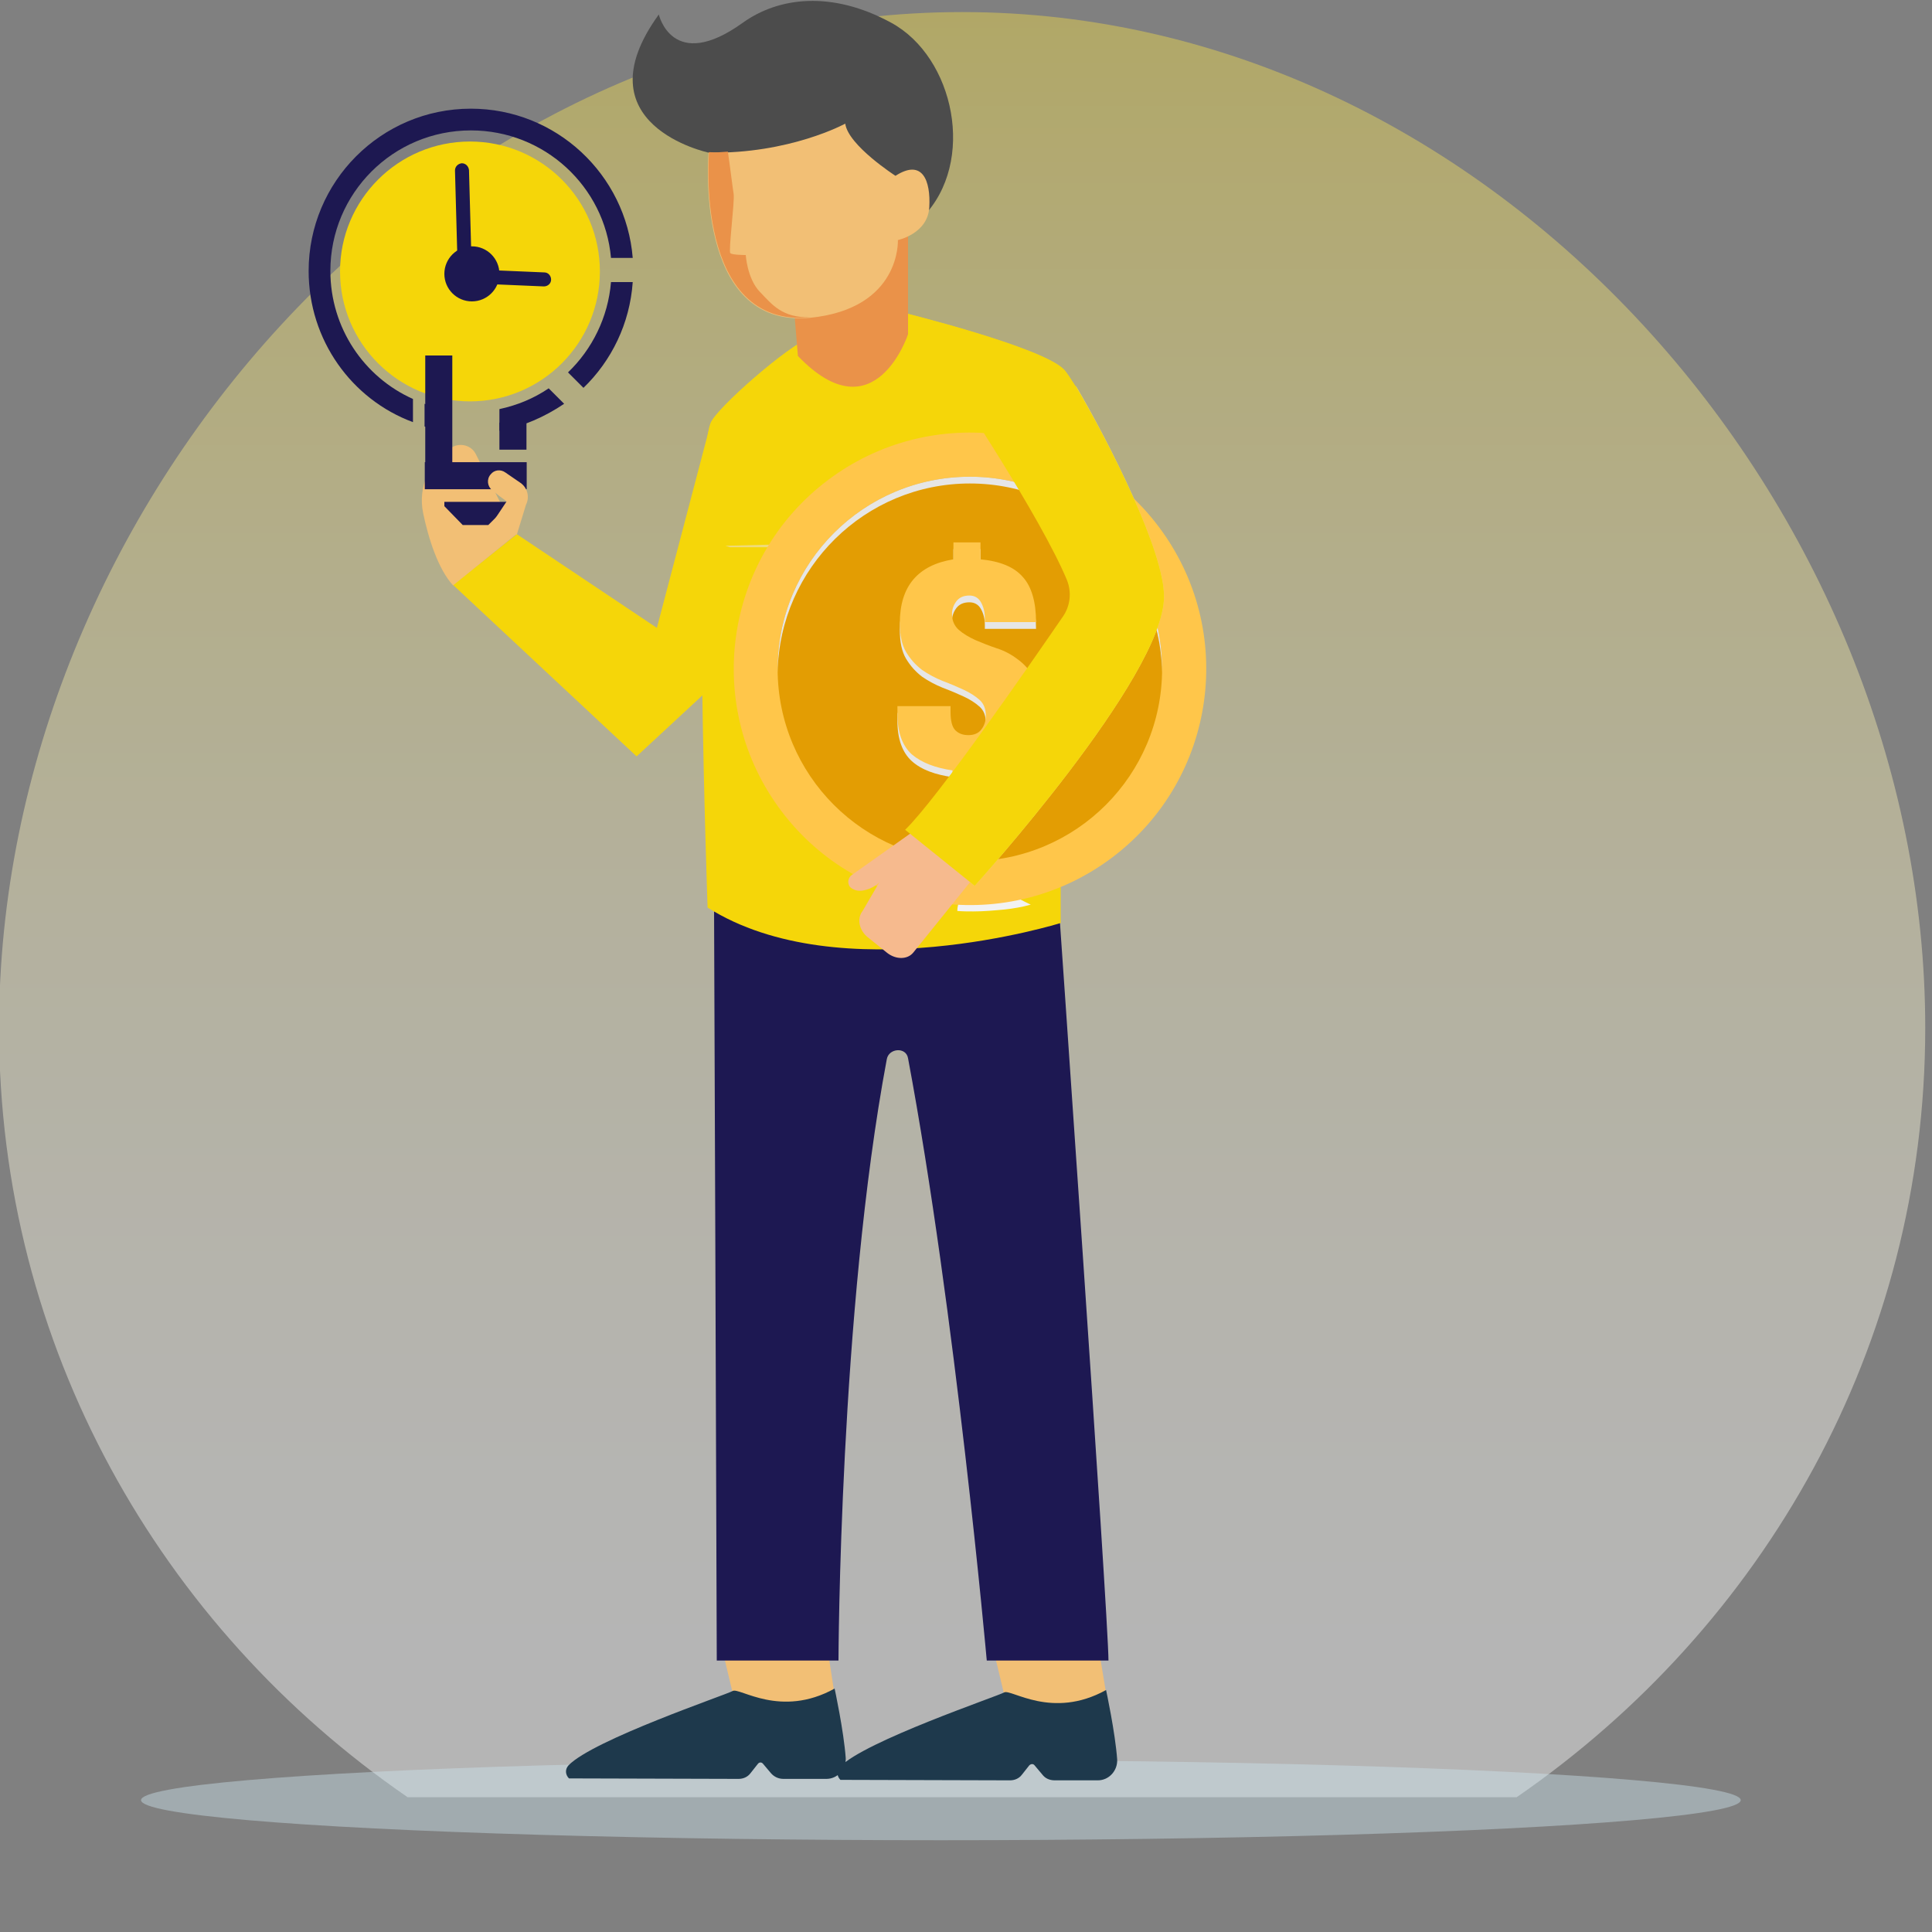 <?xml version="1.0" encoding="utf-8"?>
<!-- Generator: Adobe Illustrator 22.1.0, SVG Export Plug-In . SVG Version: 6.00 Build 0)  -->
<svg version="1.1" id="Layer_1" xmlns="http://www.w3.org/2000/svg" xmlns:xlink="http://www.w3.org/1999/xlink" x="0px" y="0px"
	 viewBox="0 0 400 400" style="enable-background:new 0 0 400 400;" xml:space="preserve">
<rect x="0" y="0" width="400" height="400" fill="#808080" stroke="none"/>
<style type="text/css">
	.st0{opacity:0.42;fill:url(#SVGID_1_);}
	.st1{opacity:0.43;fill:#CEE5ED;}
	.st2{fill:#F2BF75;}
	.st3{fill:#1E394C;}
	.st4{fill:#F5D609;}
	.st5{fill:#1D1852;}
	.st6{fill:#EA9249;}
	.st7{fill:#4C4C4C;}
	.st8{fill:#EFDB78;}
	.st9{fill:#1D1851;}
	.st10{fill:#F2F2F2;}
	.st11{fill:#FFC64A;}
	.st12{fill:#E39D03;}
	.st13{fill:#E6E6E6;}
	.st14{fill:#F6BA8E;}
</style>
<g>
	<linearGradient id="SVGID_1_" gradientUnits="userSpaceOnUse" x1="199.171" y1="343.816" x2="199.171" y2="-66.66">
		<stop  offset="0" style="stop-color:#FFFFFF"/>
		<stop  offset="9.162324e-02" style="stop-color:#FFFEF8"/>
		<stop  offset="0.222" style="stop-color:#FEFBE6"/>
		<stop  offset="0.376" style="stop-color:#FCF5C7"/>
		<stop  offset="0.548" style="stop-color:#FAEE9C"/>
		<stop  offset="0.735" style="stop-color:#F7E465"/>
		<stop  offset="0.932" style="stop-color:#F4D823"/>
		<stop  offset="1" style="stop-color:#F3D40A"/>
	</linearGradient>
	<path class="st0" d="M84.4,372.1H314c51.2-35.3,84.6-93.4,84.6-159.3c0-107.6-89.3-210.3-199.4-210.3C89,2.5-0.2,105.2-0.2,212.8
		C-0.2,278.7,33.2,336.9,84.4,372.1z"/>
	<ellipse class="st1" cx="194.8" cy="372.7" rx="165.6" ry="8.3"/>
	<g>
		<polygon class="st2" points="171.4,341.8 172.6,349.6 166.8,357.3 151.6,350.1 149.9,343 168.6,339.9 		"/>
		<path class="st3" d="M159.6,367.1l-1.6-1.9c-0.3-0.4-0.8-0.4-1.1,0l-1.5,1.9c-0.6,0.8-1.5,1.2-2.5,1.2l-35.1-0.1
			c-0.7-0.7-0.9-1.8-0.1-2.7c5.1-5.3,32.6-14.6,34-15.4c1.4-0.8,9.9,5.7,21.1-0.5c0,0,1.9,8.8,2.3,14.4c0.1,2.3-1.7,4.3-4,4.3
			l-8.9,0C161.1,368.3,160.2,367.8,159.6,367.1z"/>
	</g>
	<g>
		<polygon class="st2" points="227.6,342.1 228.9,349.9 223,357.6 207.8,350.4 206.1,343.3 224.9,340.2 		"/>
		<path class="st3" d="M215.8,367.4l-1.6-1.9c-0.3-0.4-0.8-0.3-1.1,0l-1.5,1.9c-0.6,0.8-1.5,1.2-2.5,1.2l-35.1-0.1
			c-0.7-0.7-0.9-1.8-0.1-2.7c5.1-5.3,32.6-14.6,34-15.4c1.4-0.8,9.9,5.7,21.1-0.5c0,0,1.9,8.8,2.3,14.4c0.1,2.3-1.7,4.3-4,4.3
			l-8.9,0C217.3,368.6,216.4,368.2,215.8,367.4z"/>
	</g>
	<polygon class="st4" points="146.7,89.3 136,130 107,110.6 93.8,121.1 131.8,156.6 159.1,131.3 	"/>
	<path class="st2" d="M106.9,110.6L98.5,94c-0.9-1.8-3.2-2.4-4.9-1.4l0,0c-4.7,2.8-7.1,8.2-6,13.6c1.1,5.3,3.1,11.6,6.2,15
		L106.9,110.6z"/>
	<path class="st5" d="M229.5,343.9c0-9.1-10.6-160.8-10.6-160.8s-21.4-20.8-33-18.6c-11.6-2.2-38.1,13.2-38.1,13.2
		s0.6,157,0.6,166.1h25.2c0,0,0.2-72.3,10-124.5c0.4-2.3,4-2.6,4.4-0.2c9.8,52.2,16.3,124.7,16.3,124.7H229.5z"/>
	<path class="st4" d="M186.4,64.6c0,0,29.7,7.3,33.8,12c4.1,4.7,19.6,34.3,19.3,44.3c-0.3,11.7-20.3,36.6-19.9,35.1v35.1
		c0,0-45.6,14.2-73.1-3.2c0,0-3.2-90.2,0.6-100.3c1.2-3.1,16.1-16.1,20.6-17.7S186.4,64.6,186.4,64.6z"/>
	<path class="st4" d="M239.6,120.9c-0.3,10.4-16.2,31.3-19.4,34.7c0,0,0,0,0,0c-0.3,0.3-0.5,0.4-0.5,0.4l-10,9l-12.1-10.9
		c0,0,22.3-15.9,19.2-36.3c-2.2-14.4-17.1-40.1-17.1-40.1c-5.1-2.9-10.1-8.2-14-12.9c0.5-0.1,0.8-0.2,0.8-0.2s29.7,7.3,33.9,12
		C224.4,81.4,239.8,111,239.6,120.9z"/>
	<path class="st6" d="M188,48.1v21.1c0,0-6.9,21.1-22.8,4.5l-1.4-16.8L188,48.1z"/>
	<path class="st7" d="M146.7,31.6c0,0-26.9-5.7-10.3-28.6c0,0,2.8,12.2,17.4,1.7c7.4-5.3,18.4-6.7,30.7,0
		c13.1,7.1,17.7,28.9,6.5,40.3l-22-4.4L146.7,31.6z"/>
	<path class="st2" d="M146.7,31.6c0,0-3.2,36.5,21,34.2c18.9-1.9,18.2-16.1,18.2-16.1s6.2-1.3,6.5-6.8c0.3-5.5-1.4-10.1-7-6.5
		c0,0-9.8-6.3-10.4-10.8C175,25.6,163.5,31.9,146.7,31.6z"/>
	<path class="st8" d="M217.2,113l-0.8,0.3h-65.3l-0.9-0.3l61.4-1.6c0,0-8-22.1-6.7-21.5C206.1,90.6,217.2,113,217.2,113z"/>
	<path class="st6" d="M157.3,60.4c-2.6-2.7-2.9-7.6-2.9-7.6s-2.9,0-3.2-0.4c-0.4-0.4,0.9-10.5,0.7-12.2c-0.2-1.2-0.8-6.1-1.2-8.8
		c-1.6,0.1-2.2,0.2-3.9,0.1c0,0-3.2,36.5,21,34.2C161.9,65.8,159.9,63.1,157.3,60.4z"/>
	<g>
		<circle class="st4" cx="97.3" cy="56.2" r="26.9"/>
		<g>
			<g>
				
					<rect x="87.9" y="73.6" transform="matrix(-1 -1.224647e-16 1.224647e-16 -1 181.544 174.7)" class="st9" width="5.6" height="27.5"/>
				
					<rect x="95.7" y="87.9" transform="matrix(-1.836970e-16 1 -1 -1.836970e-16 196.947 -9.161230e-03)" class="st9" width="5.6" height="21.1"/>
				<rect x="103.4" y="87.5" class="st9" width="5.6" height="5.6"/>
				<path class="st9" d="M117.6,77.1c5-4.8,8.3-11.4,8.9-18.7h4.5c-0.6,8.6-4.4,16.3-10.2,21.9L117.6,77.1z"/>
				<path class="st9" d="M87.9,83.6c1.8,0.6,3.7,1.1,5.6,1.3v4.5c-1.9-0.2-3.8-0.6-5.6-1.1V83.6z"/>
				<path class="st9" d="M63.9,56.1c0-18.5,15-33.6,33.6-33.6c17.6,0,32.1,13.6,33.5,30.9h-4.5c-1.3-14.8-13.8-26.4-29-26.4
					c-16.1,0-29.1,13-29.1,29.1c0,11.8,7,22,17.1,26.5v4.8C72.8,82.7,63.9,70.4,63.9,56.1z"/>
				<path class="st9" d="M103.4,89.2v-4.5c3.7-0.8,7.1-2.2,10.2-4.3l3.2,3.2C112.8,86.3,108.3,88.3,103.4,89.2z"/>
			</g>
			<polygon class="st9" points="92,104.8 92,103.9 105,103.9 105,104.8 101.1,108.7 95.8,108.7 			"/>
		</g>
		<circle class="st9" cx="97.7" cy="56.7" r="5.7"/>
		<g>
			<path class="st9" d="M95.5,58.4c-0.4-0.3-0.7-0.8-0.7-1.3c0-0.8,0.7-1.4,1.5-1.4l16.4,0.7c0.8,0,1.4,0.7,1.4,1.5
				c0,0.8-0.7,1.4-1.5,1.4l-16.4-0.7C95.9,58.6,95.7,58.5,95.5,58.4z"/>
			<path class="st9" d="M95.5,58.4c-0.4-0.2-0.7-0.7-0.7-1.2l-0.6-21.9c0-0.8,0.6-1.4,1.4-1.5c0.8,0,1.4,0.6,1.5,1.4l0.6,21.9
				c0,0.8-0.6,1.4-1.4,1.5C96,58.6,95.8,58.5,95.5,58.4z"/>
		</g>
	</g>
	<path class="st2" d="M107,110.7l1.9-6.2c0.8-1.6,0.3-3.5-1.1-4.5l-3.2-2.2c-1-0.7-2.3-0.5-3,0.4l0,0c-0.9,1-0.7,2.5,0.3,3.3
		l1.5,1.2l1.5,1.1l-3.6,5.4L107,110.7z"/>
	<g>
		<path class="st10" d="M213.4,187.3c-1.9-0.9-3.1-1.6-3.1-1.6l-0.2,0.7l-1.1-0.7l-0.1,0.3c-0.8-0.8-7.1-6.6-10.1,0.1
			c-0.4,0.9-0.6,1.7-0.6,2.5c1.1,0.1,2.2,0.1,3.3,0.1c2.2,0,4.4-0.2,6.5-0.4l0,0v0C209.8,188.1,211.6,187.8,213.4,187.3z"/>
		<g>
			<g>
				
					<ellipse transform="matrix(0.798 -0.603 0.603 0.798 -42.926 149.034)" class="st11" cx="200.8" cy="138.5" rx="48.9" ry="48.9"/>
			</g>
		</g>
		<g>
			<g>
				<path class="st12" d="M161,138.5c0-22,17.8-39.8,39.8-39.8c22,0,39.8,17.8,39.8,39.8c0,22-17.8,39.8-39.8,39.8
					C178.8,178.3,161,160.5,161,138.5z"/>
			</g>
		</g>
		<path class="st13" d="M200.8,100.1c21.7,0,39.4,17.4,39.8,39.1c0-0.2,0-0.5,0-0.7c0-22-17.8-39.8-39.8-39.8
			c-22,0-39.8,17.8-39.8,39.8c0,0.2,0,0.5,0,0.7C161.4,117.6,179.1,100.1,200.8,100.1z"/>
		<g>
			<g>
				<g>
					<path class="st13" d="M188.8,157.6c-2-1.8-3-4.6-3-8.4v-1.6h11v1.2c0,1.8,0.3,3.1,1,3.8c0.7,0.7,1.6,1,2.7,1
						c1.2,0,2.1-0.4,2.7-1.2c0.6-0.8,0.9-1.7,0.9-2.8c0-1.4-0.4-2.5-1.3-3.3c-0.9-0.8-2-1.5-3.3-2.1c-1.3-0.6-2.7-1.2-4.3-1.8
						c-1.5-0.6-3-1.4-4.3-2.3c-1.3-1-2.4-2.2-3.3-3.7c-0.9-1.5-1.3-3.5-1.3-6c0-7.6,3.7-12,11.1-13.2v-3.5h5.6v3.5
						c4.1,0.4,7,1.6,8.8,3.7c1.8,2,2.7,5.2,2.7,9.3h-10.6v-0.9c0-1.2-0.3-2.3-0.8-3.2c-0.5-0.9-1.3-1.4-2.4-1.4
						c-1.2,0-2.1,0.4-2.7,1.2c-0.6,0.8-0.9,1.7-0.9,2.6c0,1.4,0.5,2.5,1.4,3.3c0.9,0.8,2.1,1.5,3.4,2.1c1.4,0.6,2.9,1.2,4.4,1.7
						c1.6,0.5,3.1,1.3,4.4,2.3c1.4,1,2.5,2.3,3.4,3.8c0.9,1.6,1.4,3.7,1.4,6.3c0,4.1-1.1,7.2-3.2,9.2c-2.1,2-5.3,3.2-9.5,3.7v5.5
						h-5.6v-5.5C193.7,160.4,190.8,159.4,188.8,157.6z"/>
				</g>
			</g>
		</g>
		<g>
			<g>
				<g>
					<path class="st11" d="M188.8,156.2c-2-1.8-3-4.6-3-8.4v-1.6h11v1.2c0,1.8,0.3,3.1,1,3.8c0.7,0.7,1.6,1,2.7,1
						c1.2,0,2.1-0.4,2.7-1.2c0.6-0.8,0.9-1.7,0.9-2.8c0-1.4-0.4-2.5-1.3-3.3c-0.9-0.8-2-1.5-3.3-2.1c-1.3-0.6-2.7-1.2-4.3-1.8
						c-1.5-0.6-3-1.4-4.3-2.3c-1.3-1-2.4-2.2-3.3-3.7c-0.9-1.5-1.3-3.5-1.3-6c0-7.6,3.7-12,11.1-13.2v-3.5h5.6v3.5
						c4.1,0.4,7,1.6,8.8,3.7c1.8,2,2.7,5.2,2.7,9.3h-10.6v-0.9c0-1.2-0.3-2.3-0.8-3.2c-0.5-0.9-1.3-1.4-2.4-1.4
						c-1.2,0-2.1,0.4-2.7,1.2c-0.6,0.8-0.9,1.7-0.9,2.6c0,1.4,0.5,2.5,1.4,3.3c0.9,0.8,2.1,1.5,3.4,2.1c1.4,0.6,2.9,1.2,4.4,1.7
						c1.6,0.5,3.1,1.3,4.4,2.3c1.4,1,2.5,2.3,3.4,3.8c0.9,1.6,1.4,3.7,1.4,6.3c0,4.1-1.1,7.2-3.2,9.2c-2.1,2-5.3,3.2-9.5,3.7v5.5
						h-5.6v-5.5C193.7,159,190.8,157.9,188.8,156.2z"/>
				</g>
			</g>
		</g>
	</g>
	<path class="st8" d="M222.7,79.8c0,0,14.4,35.8,14.4,43c-0.1,14.2-31.4,48.1-39.4,57.3l4.1,3.3c0,0,39.1-43.2,39.2-59.8
		C241.1,114.3,229.8,91.9,222.7,79.8z"/>
	<path class="st14" d="M178.6,188.6c-1.2,1.5-0.8,3.9,1,5.4l4.1,3.3c1.8,1.4,4.2,1.4,5.4-0.1l12.9-16l-12.3-9.5l-13.4,9.5
		c-0.9,0.7-0.9,2.1,0,2.7c0.6,0.4,1.3,0.6,2.2,0.5c2.5-0.4,3.6-1.8,3.6-1.8L178.6,188.6z"/>
	<path class="st4" d="M187.4,171.8l14.4,11.6c0,0,39.1-43.2,39.2-59.8c0.1-9.3-11.2-31.7-18.3-43.7h-25.3c0,0,18.1,27.2,23.5,40.2
		c1,2.5,0.7,5.3-0.8,7.5C213.5,137.2,194.1,165.3,187.4,171.8z"/>
</g>
</svg>
